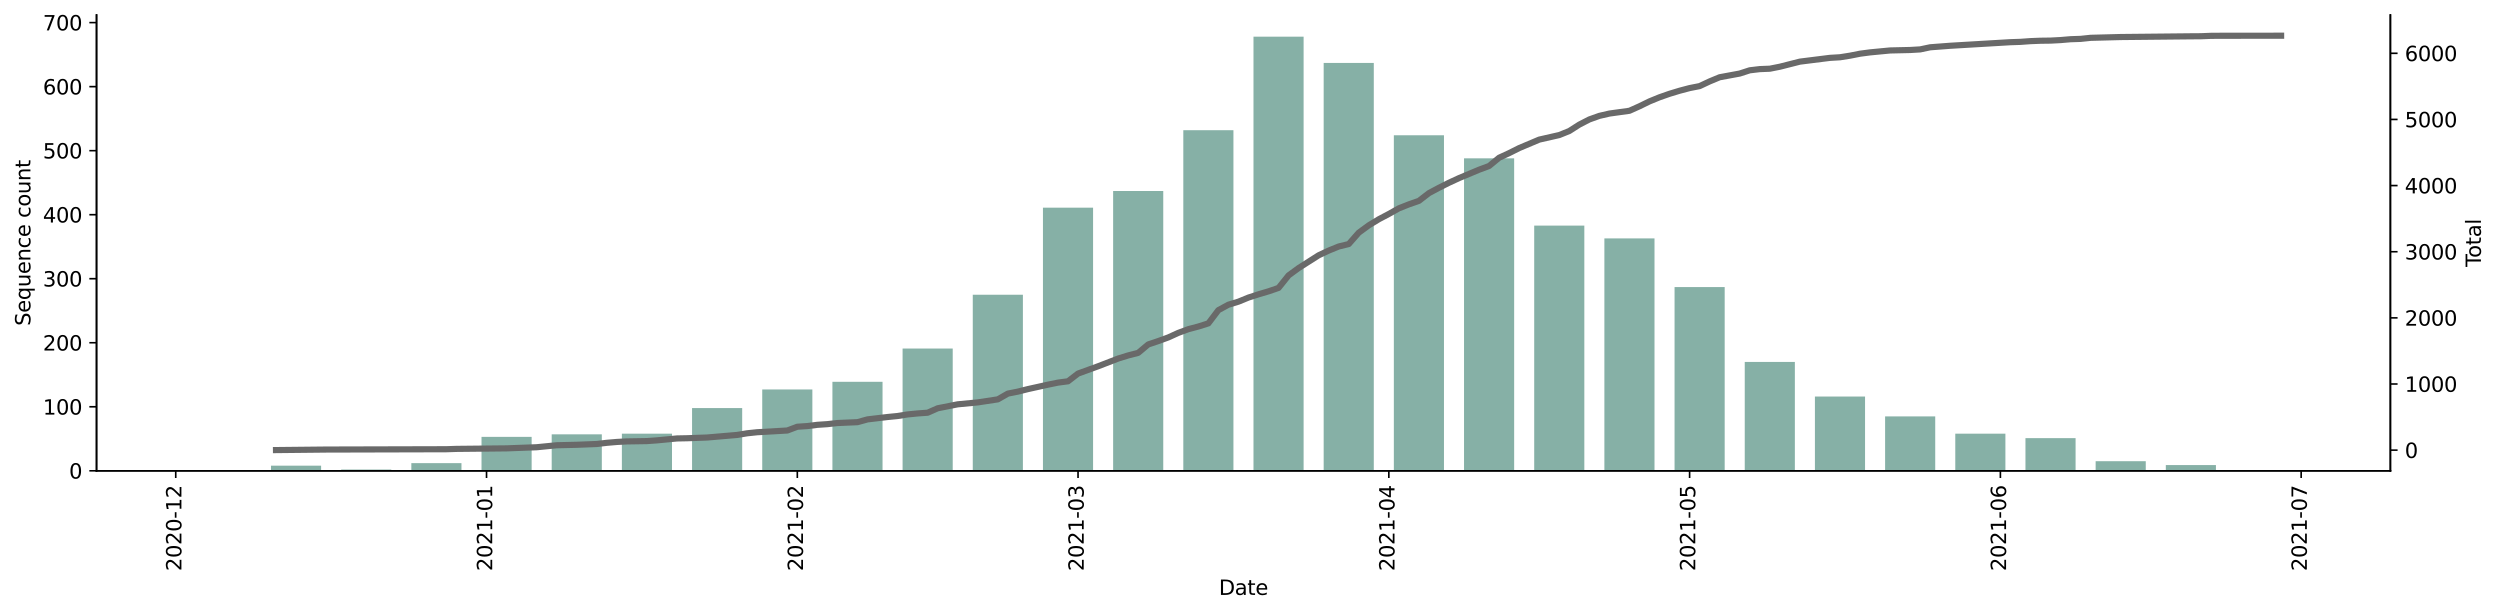 <?xml version="1.0" encoding="utf-8" standalone="no"?>
<!DOCTYPE svg PUBLIC "-//W3C//DTD SVG 1.1//EN"
  "http://www.w3.org/Graphics/SVG/1.1/DTD/svg11.dtd">
<svg height="298.713pt" version="1.1" viewBox="0 0 1216.294 298.713" width="1216.294pt" xmlns="http://www.w3.org/2000/svg" xmlns:xlink="http://www.w3.org/1999/xlink">
 <defs>
  <style type="text/css">*{stroke-linecap:butt;stroke-linejoin:round;}</style>
 </defs>
 <g id="figure_1">
  <g id="patch_1">
   <path d="M 0 298.713 
L 1216.294 298.713 
L 1216.294 0 
L 0 0 
z
" style="fill:#ffffff;"/>
  </g>
  <g id="axes_1">
   <g id="patch_2">
    <path d="M 46.966 229.052 
L 1162.966 229.052 
L 1162.966 7.292 
L 46.966 7.292 
z
" style="fill:#ffffff;"/>
   </g>
   <g id="patch_3">
    <path clip-path="url(#pf25e39a9c9)" d="M 97.693 229.052 
L 122.081 229.052 
L 122.081 228.741 
L 97.693 228.741 
z
" style="fill:#86b0a6;"/>
   </g>
   <g id="patch_4">
    <path clip-path="url(#pf25e39a9c9)" d="M 131.836 229.052 
L 156.224 229.052 
L 156.224 226.56 
L 131.836 226.56 
z
" style="fill:#86b0a6;"/>
   </g>
   <g id="patch_5">
    <path clip-path="url(#pf25e39a9c9)" d="M 165.98 229.052 
L 190.368 229.052 
L 190.368 228.429 
L 165.98 228.429 
z
" style="fill:#86b0a6;"/>
   </g>
   <g id="patch_6">
    <path clip-path="url(#pf25e39a9c9)" d="M 200.123 229.052 
L 224.511 229.052 
L 224.511 225.314 
L 200.123 225.314 
z
" style="fill:#86b0a6;"/>
   </g>
   <g id="patch_7">
    <path clip-path="url(#pf25e39a9c9)" d="M 234.266 229.052 
L 258.654 229.052 
L 258.654 212.543 
L 234.266 212.543 
z
" style="fill:#86b0a6;"/>
   </g>
   <g id="patch_8">
    <path clip-path="url(#pf25e39a9c9)" d="M 268.41 229.052 
L 292.798 229.052 
L 292.798 211.297 
L 268.41 211.297 
z
" style="fill:#86b0a6;"/>
   </g>
   <g id="patch_9">
    <path clip-path="url(#pf25e39a9c9)" d="M 302.553 229.052 
L 326.941 229.052 
L 326.941 210.985 
L 302.553 210.985 
z
" style="fill:#86b0a6;"/>
   </g>
   <g id="patch_10">
    <path clip-path="url(#pf25e39a9c9)" d="M 336.696 229.052 
L 361.085 229.052 
L 361.085 198.525 
L 336.696 198.525 
z
" style="fill:#86b0a6;"/>
   </g>
   <g id="patch_11">
    <path clip-path="url(#pf25e39a9c9)" d="M 370.84 229.052 
L 395.228 229.052 
L 395.228 189.491 
L 370.84 189.491 
z
" style="fill:#86b0a6;"/>
   </g>
   <g id="patch_12">
    <path clip-path="url(#pf25e39a9c9)" d="M 404.983 229.052 
L 429.371 229.052 
L 429.371 185.753 
L 404.983 185.753 
z
" style="fill:#86b0a6;"/>
   </g>
   <g id="patch_13">
    <path clip-path="url(#pf25e39a9c9)" d="M 439.126 229.052 
L 463.515 229.052 
L 463.515 169.555 
L 439.126 169.555 
z
" style="fill:#86b0a6;"/>
   </g>
   <g id="patch_14">
    <path clip-path="url(#pf25e39a9c9)" d="M 473.27 229.052 
L 497.658 229.052 
L 497.658 143.389 
L 473.27 143.389 
z
" style="fill:#86b0a6;"/>
   </g>
   <g id="patch_15">
    <path clip-path="url(#pf25e39a9c9)" d="M 507.413 229.052 
L 531.801 229.052 
L 531.801 101.024 
L 507.413 101.024 
z
" style="fill:#86b0a6;"/>
   </g>
   <g id="patch_16">
    <path clip-path="url(#pf25e39a9c9)" d="M 541.557 229.052 
L 565.945 229.052 
L 565.945 92.925 
L 541.557 92.925 
z
" style="fill:#86b0a6;"/>
   </g>
   <g id="patch_17">
    <path clip-path="url(#pf25e39a9c9)" d="M 575.7 229.052 
L 600.088 229.052 
L 600.088 63.332 
L 575.7 63.332 
z
" style="fill:#86b0a6;"/>
   </g>
   <g id="patch_18">
    <path clip-path="url(#pf25e39a9c9)" d="M 609.843 229.052 
L 634.231 229.052 
L 634.231 17.852 
L 609.843 17.852 
z
" style="fill:#86b0a6;"/>
   </g>
   <g id="patch_19">
    <path clip-path="url(#pf25e39a9c9)" d="M 643.987 229.052 
L 668.375 229.052 
L 668.375 30.624 
L 643.987 30.624 
z
" style="fill:#86b0a6;"/>
   </g>
   <g id="patch_20">
    <path clip-path="url(#pf25e39a9c9)" d="M 678.13 229.052 
L 702.518 229.052 
L 702.518 65.824 
L 678.13 65.824 
z
" style="fill:#86b0a6;"/>
   </g>
   <g id="patch_21">
    <path clip-path="url(#pf25e39a9c9)" d="M 712.273 229.052 
L 736.661 229.052 
L 736.661 77.038 
L 712.273 77.038 
z
" style="fill:#86b0a6;"/>
   </g>
   <g id="patch_22">
    <path clip-path="url(#pf25e39a9c9)" d="M 746.417 229.052 
L 770.805 229.052 
L 770.805 109.746 
L 746.417 109.746 
z
" style="fill:#86b0a6;"/>
   </g>
   <g id="patch_23">
    <path clip-path="url(#pf25e39a9c9)" d="M 780.56 229.052 
L 804.948 229.052 
L 804.948 115.976 
L 780.56 115.976 
z
" style="fill:#86b0a6;"/>
   </g>
   <g id="patch_24">
    <path clip-path="url(#pf25e39a9c9)" d="M 814.703 229.052 
L 839.091 229.052 
L 839.091 139.651 
L 814.703 139.651 
z
" style="fill:#86b0a6;"/>
   </g>
   <g id="patch_25">
    <path clip-path="url(#pf25e39a9c9)" d="M 848.847 229.052 
L 873.235 229.052 
L 873.235 176.097 
L 848.847 176.097 
z
" style="fill:#86b0a6;"/>
   </g>
   <g id="patch_26">
    <path clip-path="url(#pf25e39a9c9)" d="M 882.99 229.052 
L 907.378 229.052 
L 907.378 192.918 
L 882.99 192.918 
z
" style="fill:#86b0a6;"/>
   </g>
   <g id="patch_27">
    <path clip-path="url(#pf25e39a9c9)" d="M 917.133 229.052 
L 941.522 229.052 
L 941.522 202.574 
L 917.133 202.574 
z
" style="fill:#86b0a6;"/>
   </g>
   <g id="patch_28">
    <path clip-path="url(#pf25e39a9c9)" d="M 951.277 229.052 
L 975.665 229.052 
L 975.665 210.985 
L 951.277 210.985 
z
" style="fill:#86b0a6;"/>
   </g>
   <g id="patch_29">
    <path clip-path="url(#pf25e39a9c9)" d="M 985.42 229.052 
L 1009.808 229.052 
L 1009.808 213.166 
L 985.42 213.166 
z
" style="fill:#86b0a6;"/>
   </g>
   <g id="patch_30">
    <path clip-path="url(#pf25e39a9c9)" d="M 1019.564 229.052 
L 1043.952 229.052 
L 1043.952 224.38 
L 1019.564 224.38 
z
" style="fill:#86b0a6;"/>
   </g>
   <g id="patch_31">
    <path clip-path="url(#pf25e39a9c9)" d="M 1053.707 229.052 
L 1078.095 229.052 
L 1078.095 226.249 
L 1053.707 226.249 
z
" style="fill:#86b0a6;"/>
   </g>
   <g id="patch_32">
    <path clip-path="url(#pf25e39a9c9)" d="M 1087.85 229.052 
L 1112.238 229.052 
L 1112.238 228.741 
L 1087.85 228.741 
z
" style="fill:#86b0a6;"/>
   </g>
   <g id="matplotlib.axis_1">
    <g id="xtick_1">
     <g id="line2d_1">
      <defs>
       <path d="M 0 0 
L 0 3.5 
" id="mf240aa208d" style="stroke:#000000;stroke-width:0.8;"/>
      </defs>
      <g>
       <use style="stroke:#000000;stroke-width:0.8;" x="85.499" xlink:href="#mf240aa208d" y="229.052"/>
      </g>
     </g>
     <g id="text_1">
      <!-- 2020-12 -->
      <g transform="translate(88.258 277.835)rotate(-90)scale(0.1 -0.1)">
       <defs>
        <path d="M 1228 531 
L 3431 531 
L 3431 0 
L 469 0 
L 469 531 
Q 828 903 1448 1529 
Q 2069 2156 2228 2338 
Q 2531 2678 2651 2914 
Q 2772 3150 2772 3378 
Q 2772 3750 2511 3984 
Q 2250 4219 1831 4219 
Q 1534 4219 1204 4116 
Q 875 4013 500 3803 
L 500 4441 
Q 881 4594 1212 4672 
Q 1544 4750 1819 4750 
Q 2544 4750 2975 4387 
Q 3406 4025 3406 3419 
Q 3406 3131 3298 2873 
Q 3191 2616 2906 2266 
Q 2828 2175 2409 1742 
Q 1991 1309 1228 531 
z
" id="DejaVuSans-32" transform="scale(0.016)"/>
        <path d="M 2034 4250 
Q 1547 4250 1301 3770 
Q 1056 3291 1056 2328 
Q 1056 1369 1301 889 
Q 1547 409 2034 409 
Q 2525 409 2770 889 
Q 3016 1369 3016 2328 
Q 3016 3291 2770 3770 
Q 2525 4250 2034 4250 
z
M 2034 4750 
Q 2819 4750 3233 4129 
Q 3647 3509 3647 2328 
Q 3647 1150 3233 529 
Q 2819 -91 2034 -91 
Q 1250 -91 836 529 
Q 422 1150 422 2328 
Q 422 3509 836 4129 
Q 1250 4750 2034 4750 
z
" id="DejaVuSans-30" transform="scale(0.016)"/>
        <path d="M 313 2009 
L 1997 2009 
L 1997 1497 
L 313 1497 
L 313 2009 
z
" id="DejaVuSans-2d" transform="scale(0.016)"/>
        <path d="M 794 531 
L 1825 531 
L 1825 4091 
L 703 3866 
L 703 4441 
L 1819 4666 
L 2450 4666 
L 2450 531 
L 3481 531 
L 3481 0 
L 794 0 
L 794 531 
z
" id="DejaVuSans-31" transform="scale(0.016)"/>
       </defs>
       <use xlink:href="#DejaVuSans-32"/>
       <use x="63.623" xlink:href="#DejaVuSans-30"/>
       <use x="127.246" xlink:href="#DejaVuSans-32"/>
       <use x="190.869" xlink:href="#DejaVuSans-30"/>
       <use x="254.492" xlink:href="#DejaVuSans-2d"/>
       <use x="290.576" xlink:href="#DejaVuSans-31"/>
       <use x="354.199" xlink:href="#DejaVuSans-32"/>
      </g>
     </g>
    </g>
    <g id="xtick_2">
     <g id="line2d_2">
      <g>
       <use style="stroke:#000000;stroke-width:0.8;" x="236.705" xlink:href="#mf240aa208d" y="229.052"/>
      </g>
     </g>
     <g id="text_2">
      <!-- 2021-01 -->
      <g transform="translate(239.465 277.835)rotate(-90)scale(0.1 -0.1)">
       <use xlink:href="#DejaVuSans-32"/>
       <use x="63.623" xlink:href="#DejaVuSans-30"/>
       <use x="127.246" xlink:href="#DejaVuSans-32"/>
       <use x="190.869" xlink:href="#DejaVuSans-31"/>
       <use x="254.492" xlink:href="#DejaVuSans-2d"/>
       <use x="290.576" xlink:href="#DejaVuSans-30"/>
       <use x="354.199" xlink:href="#DejaVuSans-31"/>
      </g>
     </g>
    </g>
    <g id="xtick_3">
     <g id="line2d_3">
      <g>
       <use style="stroke:#000000;stroke-width:0.8;" x="387.911" xlink:href="#mf240aa208d" y="229.052"/>
      </g>
     </g>
     <g id="text_3">
      <!-- 2021-02 -->
      <g transform="translate(390.671 277.835)rotate(-90)scale(0.1 -0.1)">
       <use xlink:href="#DejaVuSans-32"/>
       <use x="63.623" xlink:href="#DejaVuSans-30"/>
       <use x="127.246" xlink:href="#DejaVuSans-32"/>
       <use x="190.869" xlink:href="#DejaVuSans-31"/>
       <use x="254.492" xlink:href="#DejaVuSans-2d"/>
       <use x="290.576" xlink:href="#DejaVuSans-30"/>
       <use x="354.199" xlink:href="#DejaVuSans-32"/>
      </g>
     </g>
    </g>
    <g id="xtick_4">
     <g id="line2d_4">
      <g>
       <use style="stroke:#000000;stroke-width:0.8;" x="524.485" xlink:href="#mf240aa208d" y="229.052"/>
      </g>
     </g>
     <g id="text_4">
      <!-- 2021-03 -->
      <g transform="translate(527.244 277.835)rotate(-90)scale(0.1 -0.1)">
       <defs>
        <path d="M 2597 2516 
Q 3050 2419 3304 2112 
Q 3559 1806 3559 1356 
Q 3559 666 3084 287 
Q 2609 -91 1734 -91 
Q 1441 -91 1130 -33 
Q 819 25 488 141 
L 488 750 
Q 750 597 1062 519 
Q 1375 441 1716 441 
Q 2309 441 2620 675 
Q 2931 909 2931 1356 
Q 2931 1769 2642 2001 
Q 2353 2234 1838 2234 
L 1294 2234 
L 1294 2753 
L 1863 2753 
Q 2328 2753 2575 2939 
Q 2822 3125 2822 3475 
Q 2822 3834 2567 4026 
Q 2313 4219 1838 4219 
Q 1578 4219 1281 4162 
Q 984 4106 628 3988 
L 628 4550 
Q 988 4650 1302 4700 
Q 1616 4750 1894 4750 
Q 2613 4750 3031 4423 
Q 3450 4097 3450 3541 
Q 3450 3153 3228 2886 
Q 3006 2619 2597 2516 
z
" id="DejaVuSans-33" transform="scale(0.016)"/>
       </defs>
       <use xlink:href="#DejaVuSans-32"/>
       <use x="63.623" xlink:href="#DejaVuSans-30"/>
       <use x="127.246" xlink:href="#DejaVuSans-32"/>
       <use x="190.869" xlink:href="#DejaVuSans-31"/>
       <use x="254.492" xlink:href="#DejaVuSans-2d"/>
       <use x="290.576" xlink:href="#DejaVuSans-30"/>
       <use x="354.199" xlink:href="#DejaVuSans-33"/>
      </g>
     </g>
    </g>
    <g id="xtick_5">
     <g id="line2d_5">
      <g>
       <use style="stroke:#000000;stroke-width:0.8;" x="675.691" xlink:href="#mf240aa208d" y="229.052"/>
      </g>
     </g>
     <g id="text_5">
      <!-- 2021-04 -->
      <g transform="translate(678.451 277.835)rotate(-90)scale(0.1 -0.1)">
       <defs>
        <path d="M 2419 4116 
L 825 1625 
L 2419 1625 
L 2419 4116 
z
M 2253 4666 
L 3047 4666 
L 3047 1625 
L 3713 1625 
L 3713 1100 
L 3047 1100 
L 3047 0 
L 2419 0 
L 2419 1100 
L 313 1100 
L 313 1709 
L 2253 4666 
z
" id="DejaVuSans-34" transform="scale(0.016)"/>
       </defs>
       <use xlink:href="#DejaVuSans-32"/>
       <use x="63.623" xlink:href="#DejaVuSans-30"/>
       <use x="127.246" xlink:href="#DejaVuSans-32"/>
       <use x="190.869" xlink:href="#DejaVuSans-31"/>
       <use x="254.492" xlink:href="#DejaVuSans-2d"/>
       <use x="290.576" xlink:href="#DejaVuSans-30"/>
       <use x="354.199" xlink:href="#DejaVuSans-34"/>
      </g>
     </g>
    </g>
    <g id="xtick_6">
     <g id="line2d_6">
      <g>
       <use style="stroke:#000000;stroke-width:0.8;" x="822.02" xlink:href="#mf240aa208d" y="229.052"/>
      </g>
     </g>
     <g id="text_6">
      <!-- 2021-05 -->
      <g transform="translate(824.779 277.835)rotate(-90)scale(0.1 -0.1)">
       <defs>
        <path d="M 691 4666 
L 3169 4666 
L 3169 4134 
L 1269 4134 
L 1269 2991 
Q 1406 3038 1543 3061 
Q 1681 3084 1819 3084 
Q 2600 3084 3056 2656 
Q 3513 2228 3513 1497 
Q 3513 744 3044 326 
Q 2575 -91 1722 -91 
Q 1428 -91 1123 -41 
Q 819 9 494 109 
L 494 744 
Q 775 591 1075 516 
Q 1375 441 1709 441 
Q 2250 441 2565 725 
Q 2881 1009 2881 1497 
Q 2881 1984 2565 2268 
Q 2250 2553 1709 2553 
Q 1456 2553 1204 2497 
Q 953 2441 691 2322 
L 691 4666 
z
" id="DejaVuSans-35" transform="scale(0.016)"/>
       </defs>
       <use xlink:href="#DejaVuSans-32"/>
       <use x="63.623" xlink:href="#DejaVuSans-30"/>
       <use x="127.246" xlink:href="#DejaVuSans-32"/>
       <use x="190.869" xlink:href="#DejaVuSans-31"/>
       <use x="254.492" xlink:href="#DejaVuSans-2d"/>
       <use x="290.576" xlink:href="#DejaVuSans-30"/>
       <use x="354.199" xlink:href="#DejaVuSans-35"/>
      </g>
     </g>
    </g>
    <g id="xtick_7">
     <g id="line2d_7">
      <g>
       <use style="stroke:#000000;stroke-width:0.8;" x="973.226" xlink:href="#mf240aa208d" y="229.052"/>
      </g>
     </g>
     <g id="text_7">
      <!-- 2021-06 -->
      <g transform="translate(975.985 277.835)rotate(-90)scale(0.1 -0.1)">
       <defs>
        <path d="M 2113 2584 
Q 1688 2584 1439 2293 
Q 1191 2003 1191 1497 
Q 1191 994 1439 701 
Q 1688 409 2113 409 
Q 2538 409 2786 701 
Q 3034 994 3034 1497 
Q 3034 2003 2786 2293 
Q 2538 2584 2113 2584 
z
M 3366 4563 
L 3366 3988 
Q 3128 4100 2886 4159 
Q 2644 4219 2406 4219 
Q 1781 4219 1451 3797 
Q 1122 3375 1075 2522 
Q 1259 2794 1537 2939 
Q 1816 3084 2150 3084 
Q 2853 3084 3261 2657 
Q 3669 2231 3669 1497 
Q 3669 778 3244 343 
Q 2819 -91 2113 -91 
Q 1303 -91 875 529 
Q 447 1150 447 2328 
Q 447 3434 972 4092 
Q 1497 4750 2381 4750 
Q 2619 4750 2861 4703 
Q 3103 4656 3366 4563 
z
" id="DejaVuSans-36" transform="scale(0.016)"/>
       </defs>
       <use xlink:href="#DejaVuSans-32"/>
       <use x="63.623" xlink:href="#DejaVuSans-30"/>
       <use x="127.246" xlink:href="#DejaVuSans-32"/>
       <use x="190.869" xlink:href="#DejaVuSans-31"/>
       <use x="254.492" xlink:href="#DejaVuSans-2d"/>
       <use x="290.576" xlink:href="#DejaVuSans-30"/>
       <use x="354.199" xlink:href="#DejaVuSans-36"/>
      </g>
     </g>
    </g>
    <g id="xtick_8">
     <g id="line2d_8">
      <g>
       <use style="stroke:#000000;stroke-width:0.8;" x="1119.555" xlink:href="#mf240aa208d" y="229.052"/>
      </g>
     </g>
     <g id="text_8">
      <!-- 2021-07 -->
      <g transform="translate(1122.314 277.835)rotate(-90)scale(0.1 -0.1)">
       <defs>
        <path d="M 525 4666 
L 3525 4666 
L 3525 4397 
L 1831 0 
L 1172 0 
L 2766 4134 
L 525 4134 
L 525 4666 
z
" id="DejaVuSans-37" transform="scale(0.016)"/>
       </defs>
       <use xlink:href="#DejaVuSans-32"/>
       <use x="63.623" xlink:href="#DejaVuSans-30"/>
       <use x="127.246" xlink:href="#DejaVuSans-32"/>
       <use x="190.869" xlink:href="#DejaVuSans-31"/>
       <use x="254.492" xlink:href="#DejaVuSans-2d"/>
       <use x="290.576" xlink:href="#DejaVuSans-30"/>
       <use x="354.199" xlink:href="#DejaVuSans-37"/>
      </g>
     </g>
    </g>
    <g id="text_9">
     <!-- Date -->
     <g transform="translate(593.015 289.434)scale(0.1 -0.1)">
      <defs>
       <path d="M 1259 4147 
L 1259 519 
L 2022 519 
Q 2988 519 3436 956 
Q 3884 1394 3884 2338 
Q 3884 3275 3436 3711 
Q 2988 4147 2022 4147 
L 1259 4147 
z
M 628 4666 
L 1925 4666 
Q 3281 4666 3915 4102 
Q 4550 3538 4550 2338 
Q 4550 1131 3912 565 
Q 3275 0 1925 0 
L 628 0 
L 628 4666 
z
" id="DejaVuSans-44" transform="scale(0.016)"/>
       <path d="M 2194 1759 
Q 1497 1759 1228 1600 
Q 959 1441 959 1056 
Q 959 750 1161 570 
Q 1363 391 1709 391 
Q 2188 391 2477 730 
Q 2766 1069 2766 1631 
L 2766 1759 
L 2194 1759 
z
M 3341 1997 
L 3341 0 
L 2766 0 
L 2766 531 
Q 2569 213 2275 61 
Q 1981 -91 1556 -91 
Q 1019 -91 701 211 
Q 384 513 384 1019 
Q 384 1609 779 1909 
Q 1175 2209 1959 2209 
L 2766 2209 
L 2766 2266 
Q 2766 2663 2505 2880 
Q 2244 3097 1772 3097 
Q 1472 3097 1187 3025 
Q 903 2953 641 2809 
L 641 3341 
Q 956 3463 1253 3523 
Q 1550 3584 1831 3584 
Q 2591 3584 2966 3190 
Q 3341 2797 3341 1997 
z
" id="DejaVuSans-61" transform="scale(0.016)"/>
       <path d="M 1172 4494 
L 1172 3500 
L 2356 3500 
L 2356 3053 
L 1172 3053 
L 1172 1153 
Q 1172 725 1289 603 
Q 1406 481 1766 481 
L 2356 481 
L 2356 0 
L 1766 0 
Q 1100 0 847 248 
Q 594 497 594 1153 
L 594 3053 
L 172 3053 
L 172 3500 
L 594 3500 
L 594 4494 
L 1172 4494 
z
" id="DejaVuSans-74" transform="scale(0.016)"/>
       <path d="M 3597 1894 
L 3597 1613 
L 953 1613 
Q 991 1019 1311 708 
Q 1631 397 2203 397 
Q 2534 397 2845 478 
Q 3156 559 3463 722 
L 3463 178 
Q 3153 47 2828 -22 
Q 2503 -91 2169 -91 
Q 1331 -91 842 396 
Q 353 884 353 1716 
Q 353 2575 817 3079 
Q 1281 3584 2069 3584 
Q 2775 3584 3186 3129 
Q 3597 2675 3597 1894 
z
M 3022 2063 
Q 3016 2534 2758 2815 
Q 2500 3097 2075 3097 
Q 1594 3097 1305 2825 
Q 1016 2553 972 2059 
L 3022 2063 
z
" id="DejaVuSans-65" transform="scale(0.016)"/>
      </defs>
      <use xlink:href="#DejaVuSans-44"/>
      <use x="77.002" xlink:href="#DejaVuSans-61"/>
      <use x="138.281" xlink:href="#DejaVuSans-74"/>
      <use x="177.49" xlink:href="#DejaVuSans-65"/>
     </g>
    </g>
   </g>
   <g id="matplotlib.axis_2">
    <g id="ytick_1">
     <g id="line2d_9">
      <defs>
       <path d="M 0 0 
L -3.5 0 
" id="m82b521b981" style="stroke:#000000;stroke-width:0.8;"/>
      </defs>
      <g>
       <use style="stroke:#000000;stroke-width:0.8;" x="46.966" xlink:href="#m82b521b981" y="229.052"/>
      </g>
     </g>
     <g id="text_10">
      <!-- 0 -->
      <g transform="translate(33.603 232.852)scale(0.1 -0.1)">
       <use xlink:href="#DejaVuSans-30"/>
      </g>
     </g>
    </g>
    <g id="ytick_2">
     <g id="line2d_10">
      <g>
       <use style="stroke:#000000;stroke-width:0.8;" x="46.966" xlink:href="#m82b521b981" y="197.902"/>
      </g>
     </g>
     <g id="text_11">
      <!-- 100 -->
      <g transform="translate(20.878 201.701)scale(0.1 -0.1)">
       <use xlink:href="#DejaVuSans-31"/>
       <use x="63.623" xlink:href="#DejaVuSans-30"/>
       <use x="127.246" xlink:href="#DejaVuSans-30"/>
      </g>
     </g>
    </g>
    <g id="ytick_3">
     <g id="line2d_11">
      <g>
       <use style="stroke:#000000;stroke-width:0.8;" x="46.966" xlink:href="#m82b521b981" y="166.751"/>
      </g>
     </g>
     <g id="text_12">
      <!-- 200 -->
      <g transform="translate(20.878 170.551)scale(0.1 -0.1)">
       <use xlink:href="#DejaVuSans-32"/>
       <use x="63.623" xlink:href="#DejaVuSans-30"/>
       <use x="127.246" xlink:href="#DejaVuSans-30"/>
      </g>
     </g>
    </g>
    <g id="ytick_4">
     <g id="line2d_12">
      <g>
       <use style="stroke:#000000;stroke-width:0.8;" x="46.966" xlink:href="#m82b521b981" y="135.601"/>
      </g>
     </g>
     <g id="text_13">
      <!-- 300 -->
      <g transform="translate(20.878 139.4)scale(0.1 -0.1)">
       <use xlink:href="#DejaVuSans-33"/>
       <use x="63.623" xlink:href="#DejaVuSans-30"/>
       <use x="127.246" xlink:href="#DejaVuSans-30"/>
      </g>
     </g>
    </g>
    <g id="ytick_5">
     <g id="line2d_13">
      <g>
       <use style="stroke:#000000;stroke-width:0.8;" x="46.966" xlink:href="#m82b521b981" y="104.451"/>
      </g>
     </g>
     <g id="text_14">
      <!-- 400 -->
      <g transform="translate(20.878 108.25)scale(0.1 -0.1)">
       <use xlink:href="#DejaVuSans-34"/>
       <use x="63.623" xlink:href="#DejaVuSans-30"/>
       <use x="127.246" xlink:href="#DejaVuSans-30"/>
      </g>
     </g>
    </g>
    <g id="ytick_6">
     <g id="line2d_14">
      <g>
       <use style="stroke:#000000;stroke-width:0.8;" x="46.966" xlink:href="#m82b521b981" y="73.3"/>
      </g>
     </g>
     <g id="text_15">
      <!-- 500 -->
      <g transform="translate(20.878 77.099)scale(0.1 -0.1)">
       <use xlink:href="#DejaVuSans-35"/>
       <use x="63.623" xlink:href="#DejaVuSans-30"/>
       <use x="127.246" xlink:href="#DejaVuSans-30"/>
      </g>
     </g>
    </g>
    <g id="ytick_7">
     <g id="line2d_15">
      <g>
       <use style="stroke:#000000;stroke-width:0.8;" x="46.966" xlink:href="#m82b521b981" y="42.15"/>
      </g>
     </g>
     <g id="text_16">
      <!-- 600 -->
      <g transform="translate(20.878 45.949)scale(0.1 -0.1)">
       <use xlink:href="#DejaVuSans-36"/>
       <use x="63.623" xlink:href="#DejaVuSans-30"/>
       <use x="127.246" xlink:href="#DejaVuSans-30"/>
      </g>
     </g>
    </g>
    <g id="ytick_8">
     <g id="line2d_16">
      <g>
       <use style="stroke:#000000;stroke-width:0.8;" x="46.966" xlink:href="#m82b521b981" y="10.999"/>
      </g>
     </g>
     <g id="text_17">
      <!-- 700 -->
      <g transform="translate(20.878 14.798)scale(0.1 -0.1)">
       <use xlink:href="#DejaVuSans-37"/>
       <use x="63.623" xlink:href="#DejaVuSans-30"/>
       <use x="127.246" xlink:href="#DejaVuSans-30"/>
      </g>
     </g>
    </g>
    <g id="text_18">
     <!-- Sequence count -->
     <g transform="translate(14.798 158.532)rotate(-90)scale(0.1 -0.1)">
      <defs>
       <path d="M 3425 4513 
L 3425 3897 
Q 3066 4069 2747 4153 
Q 2428 4238 2131 4238 
Q 1616 4238 1336 4038 
Q 1056 3838 1056 3469 
Q 1056 3159 1242 3001 
Q 1428 2844 1947 2747 
L 2328 2669 
Q 3034 2534 3370 2195 
Q 3706 1856 3706 1288 
Q 3706 609 3251 259 
Q 2797 -91 1919 -91 
Q 1588 -91 1214 -16 
Q 841 59 441 206 
L 441 856 
Q 825 641 1194 531 
Q 1563 422 1919 422 
Q 2459 422 2753 634 
Q 3047 847 3047 1241 
Q 3047 1584 2836 1778 
Q 2625 1972 2144 2069 
L 1759 2144 
Q 1053 2284 737 2584 
Q 422 2884 422 3419 
Q 422 4038 858 4394 
Q 1294 4750 2059 4750 
Q 2388 4750 2728 4690 
Q 3069 4631 3425 4513 
z
" id="DejaVuSans-53" transform="scale(0.016)"/>
       <path d="M 947 1747 
Q 947 1113 1208 752 
Q 1469 391 1925 391 
Q 2381 391 2643 752 
Q 2906 1113 2906 1747 
Q 2906 2381 2643 2742 
Q 2381 3103 1925 3103 
Q 1469 3103 1208 2742 
Q 947 2381 947 1747 
z
M 2906 525 
Q 2725 213 2448 61 
Q 2172 -91 1784 -91 
Q 1150 -91 751 415 
Q 353 922 353 1747 
Q 353 2572 751 3078 
Q 1150 3584 1784 3584 
Q 2172 3584 2448 3432 
Q 2725 3281 2906 2969 
L 2906 3500 
L 3481 3500 
L 3481 -1331 
L 2906 -1331 
L 2906 525 
z
" id="DejaVuSans-71" transform="scale(0.016)"/>
       <path d="M 544 1381 
L 544 3500 
L 1119 3500 
L 1119 1403 
Q 1119 906 1312 657 
Q 1506 409 1894 409 
Q 2359 409 2629 706 
Q 2900 1003 2900 1516 
L 2900 3500 
L 3475 3500 
L 3475 0 
L 2900 0 
L 2900 538 
Q 2691 219 2414 64 
Q 2138 -91 1772 -91 
Q 1169 -91 856 284 
Q 544 659 544 1381 
z
M 1991 3584 
L 1991 3584 
z
" id="DejaVuSans-75" transform="scale(0.016)"/>
       <path d="M 3513 2113 
L 3513 0 
L 2938 0 
L 2938 2094 
Q 2938 2591 2744 2837 
Q 2550 3084 2163 3084 
Q 1697 3084 1428 2787 
Q 1159 2491 1159 1978 
L 1159 0 
L 581 0 
L 581 3500 
L 1159 3500 
L 1159 2956 
Q 1366 3272 1645 3428 
Q 1925 3584 2291 3584 
Q 2894 3584 3203 3211 
Q 3513 2838 3513 2113 
z
" id="DejaVuSans-6e" transform="scale(0.016)"/>
       <path d="M 3122 3366 
L 3122 2828 
Q 2878 2963 2633 3030 
Q 2388 3097 2138 3097 
Q 1578 3097 1268 2742 
Q 959 2388 959 1747 
Q 959 1106 1268 751 
Q 1578 397 2138 397 
Q 2388 397 2633 464 
Q 2878 531 3122 666 
L 3122 134 
Q 2881 22 2623 -34 
Q 2366 -91 2075 -91 
Q 1284 -91 818 406 
Q 353 903 353 1747 
Q 353 2603 823 3093 
Q 1294 3584 2113 3584 
Q 2378 3584 2631 3529 
Q 2884 3475 3122 3366 
z
" id="DejaVuSans-63" transform="scale(0.016)"/>
       <path id="DejaVuSans-20" transform="scale(0.016)"/>
       <path d="M 1959 3097 
Q 1497 3097 1228 2736 
Q 959 2375 959 1747 
Q 959 1119 1226 758 
Q 1494 397 1959 397 
Q 2419 397 2687 759 
Q 2956 1122 2956 1747 
Q 2956 2369 2687 2733 
Q 2419 3097 1959 3097 
z
M 1959 3584 
Q 2709 3584 3137 3096 
Q 3566 2609 3566 1747 
Q 3566 888 3137 398 
Q 2709 -91 1959 -91 
Q 1206 -91 779 398 
Q 353 888 353 1747 
Q 353 2609 779 3096 
Q 1206 3584 1959 3584 
z
" id="DejaVuSans-6f" transform="scale(0.016)"/>
      </defs>
      <use xlink:href="#DejaVuSans-53"/>
      <use x="63.477" xlink:href="#DejaVuSans-65"/>
      <use x="125" xlink:href="#DejaVuSans-71"/>
      <use x="188.477" xlink:href="#DejaVuSans-75"/>
      <use x="251.855" xlink:href="#DejaVuSans-65"/>
      <use x="313.379" xlink:href="#DejaVuSans-6e"/>
      <use x="376.758" xlink:href="#DejaVuSans-63"/>
      <use x="431.738" xlink:href="#DejaVuSans-65"/>
      <use x="493.262" xlink:href="#DejaVuSans-20"/>
      <use x="525.049" xlink:href="#DejaVuSans-63"/>
      <use x="580.029" xlink:href="#DejaVuSans-6f"/>
      <use x="641.211" xlink:href="#DejaVuSans-75"/>
      <use x="704.59" xlink:href="#DejaVuSans-6e"/>
      <use x="767.969" xlink:href="#DejaVuSans-74"/>
     </g>
    </g>
   </g>
   <g id="patch_33">
    <path d="M 46.966 229.052 
L 46.966 7.292 
" style="fill:none;stroke:#000000;stroke-linecap:square;stroke-linejoin:miter;stroke-width:0.8;"/>
   </g>
   <g id="patch_34">
    <path d="M 1162.966 229.052 
L 1162.966 7.292 
" style="fill:none;stroke:#000000;stroke-linecap:square;stroke-linejoin:miter;stroke-width:0.8;"/>
   </g>
   <g id="patch_35">
    <path d="M 46.966 229.052 
L 1162.966 229.052 
" style="fill:none;stroke:#000000;stroke-linecap:square;stroke-linejoin:miter;stroke-width:0.8;"/>
   </g>
  </g>
  <g id="axes_2">
   <g id="matplotlib.axis_3">
    <g id="ytick_9">
     <g id="line2d_17">
      <defs>
       <path d="M 0 0 
L 3.5 0 
" id="m231a0453f8" style="stroke:#000000;stroke-width:0.8;"/>
      </defs>
      <g>
       <use style="stroke:#000000;stroke-width:0.8;" x="1162.966" xlink:href="#m231a0453f8" y="219.004"/>
      </g>
     </g>
     <g id="text_19">
      <!-- 0 -->
      <g transform="translate(1169.966 222.804)scale(0.1 -0.1)">
       <use xlink:href="#DejaVuSans-30"/>
      </g>
     </g>
    </g>
    <g id="ytick_10">
     <g id="line2d_18">
      <g>
       <use style="stroke:#000000;stroke-width:0.8;" x="1162.966" xlink:href="#m231a0453f8" y="186.826"/>
      </g>
     </g>
     <g id="text_20">
      <!-- 1000 -->
      <g transform="translate(1169.966 190.625)scale(0.1 -0.1)">
       <use xlink:href="#DejaVuSans-31"/>
       <use x="63.623" xlink:href="#DejaVuSans-30"/>
       <use x="127.246" xlink:href="#DejaVuSans-30"/>
       <use x="190.869" xlink:href="#DejaVuSans-30"/>
      </g>
     </g>
    </g>
    <g id="ytick_11">
     <g id="line2d_19">
      <g>
       <use style="stroke:#000000;stroke-width:0.8;" x="1162.966" xlink:href="#m231a0453f8" y="154.647"/>
      </g>
     </g>
     <g id="text_21">
      <!-- 2000 -->
      <g transform="translate(1169.966 158.446)scale(0.1 -0.1)">
       <use xlink:href="#DejaVuSans-32"/>
       <use x="63.623" xlink:href="#DejaVuSans-30"/>
       <use x="127.246" xlink:href="#DejaVuSans-30"/>
       <use x="190.869" xlink:href="#DejaVuSans-30"/>
      </g>
     </g>
    </g>
    <g id="ytick_12">
     <g id="line2d_20">
      <g>
       <use style="stroke:#000000;stroke-width:0.8;" x="1162.966" xlink:href="#m231a0453f8" y="122.468"/>
      </g>
     </g>
     <g id="text_22">
      <!-- 3000 -->
      <g transform="translate(1169.966 126.267)scale(0.1 -0.1)">
       <use xlink:href="#DejaVuSans-33"/>
       <use x="63.623" xlink:href="#DejaVuSans-30"/>
       <use x="127.246" xlink:href="#DejaVuSans-30"/>
       <use x="190.869" xlink:href="#DejaVuSans-30"/>
      </g>
     </g>
    </g>
    <g id="ytick_13">
     <g id="line2d_21">
      <g>
       <use style="stroke:#000000;stroke-width:0.8;" x="1162.966" xlink:href="#m231a0453f8" y="90.289"/>
      </g>
     </g>
     <g id="text_23">
      <!-- 4000 -->
      <g transform="translate(1169.966 94.089)scale(0.1 -0.1)">
       <use xlink:href="#DejaVuSans-34"/>
       <use x="63.623" xlink:href="#DejaVuSans-30"/>
       <use x="127.246" xlink:href="#DejaVuSans-30"/>
       <use x="190.869" xlink:href="#DejaVuSans-30"/>
      </g>
     </g>
    </g>
    <g id="ytick_14">
     <g id="line2d_22">
      <g>
       <use style="stroke:#000000;stroke-width:0.8;" x="1162.966" xlink:href="#m231a0453f8" y="58.111"/>
      </g>
     </g>
     <g id="text_24">
      <!-- 5000 -->
      <g transform="translate(1169.966 61.91)scale(0.1 -0.1)">
       <use xlink:href="#DejaVuSans-35"/>
       <use x="63.623" xlink:href="#DejaVuSans-30"/>
       <use x="127.246" xlink:href="#DejaVuSans-30"/>
       <use x="190.869" xlink:href="#DejaVuSans-30"/>
      </g>
     </g>
    </g>
    <g id="ytick_15">
     <g id="line2d_23">
      <g>
       <use style="stroke:#000000;stroke-width:0.8;" x="1162.966" xlink:href="#m231a0453f8" y="25.932"/>
      </g>
     </g>
     <g id="text_25">
      <!-- 6000 -->
      <g transform="translate(1169.966 29.731)scale(0.1 -0.1)">
       <use xlink:href="#DejaVuSans-36"/>
       <use x="63.623" xlink:href="#DejaVuSans-30"/>
       <use x="127.246" xlink:href="#DejaVuSans-30"/>
       <use x="190.869" xlink:href="#DejaVuSans-30"/>
      </g>
     </g>
    </g>
    <g id="text_26">
     <!-- Total -->
     <g transform="translate(1207.014 129.849)rotate(-90)scale(0.1 -0.1)">
      <defs>
       <path d="M -19 4666 
L 3928 4666 
L 3928 4134 
L 2272 4134 
L 2272 0 
L 1638 0 
L 1638 4134 
L -19 4134 
L -19 4666 
z
" id="DejaVuSans-54" transform="scale(0.016)"/>
       <path d="M 603 4863 
L 1178 4863 
L 1178 0 
L 603 0 
L 603 4863 
z
" id="DejaVuSans-6c" transform="scale(0.016)"/>
      </defs>
      <use xlink:href="#DejaVuSans-54"/>
      <use x="44.084" xlink:href="#DejaVuSans-6f"/>
      <use x="105.266" xlink:href="#DejaVuSans-74"/>
      <use x="144.475" xlink:href="#DejaVuSans-61"/>
      <use x="205.754" xlink:href="#DejaVuSans-6c"/>
     </g>
    </g>
   </g>
   <g id="line2d_24">
    <path clip-path="url(#pf25e39a9c9)" d="M 134.275 218.972 
L 158.663 218.715 
L 217.195 218.554 
L 222.072 218.393 
L 246.46 218.136 
L 261.093 217.589 
L 270.848 216.623 
L 280.604 216.398 
L 290.359 216.012 
L 295.237 215.433 
L 300.114 215.014 
L 304.992 214.757 
L 314.747 214.596 
L 319.625 214.242 
L 329.38 213.309 
L 334.258 213.212 
L 344.013 212.858 
L 358.646 211.603 
L 363.523 210.799 
L 368.401 210.284 
L 383.034 209.447 
L 387.911 207.613 
L 392.789 207.291 
L 397.667 206.68 
L 402.544 206.358 
L 407.422 205.811 
L 417.177 205.393 
L 422.055 204.041 
L 431.81 202.883 
L 436.688 202.4 
L 441.565 201.628 
L 446.443 201.145 
L 451.321 200.791 
L 456.198 198.635 
L 465.953 196.705 
L 475.709 195.771 
L 485.464 194.291 
L 490.341 191.492 
L 495.219 190.526 
L 500.097 189.303 
L 509.852 187.148 
L 514.73 186.15 
L 519.607 185.506 
L 524.485 181.741 
L 534.24 178.202 
L 543.995 174.437 
L 548.873 172.924 
L 553.751 171.67 
L 558.628 167.583 
L 563.506 165.942 
L 568.383 164.172 
L 573.261 161.952 
L 578.139 160.15 
L 583.016 158.862 
L 587.894 157.318 
L 592.772 150.882 
L 597.649 148.243 
L 602.527 146.763 
L 607.404 144.768 
L 612.282 143.191 
L 617.16 141.743 
L 622.037 140.07 
L 626.915 133.988 
L 631.793 130.416 
L 641.548 124.206 
L 646.425 121.921 
L 651.303 119.926 
L 656.181 118.735 
L 661.058 113.201 
L 665.936 109.629 
L 670.814 106.668 
L 675.691 104.094 
L 680.569 101.359 
L 685.446 99.428 
L 690.324 97.723 
L 695.202 93.958 
L 700.079 91.351 
L 704.957 88.906 
L 709.835 86.653 
L 719.59 82.567 
L 724.467 80.764 
L 729.345 76.742 
L 734.223 74.49 
L 739.1 72.044 
L 748.855 67.925 
L 758.611 65.705 
L 763.488 63.742 
L 768.366 60.621 
L 773.244 58.111 
L 778.121 56.373 
L 782.999 55.247 
L 792.754 53.895 
L 797.632 51.707 
L 802.509 49.326 
L 807.387 47.331 
L 812.265 45.625 
L 817.142 44.145 
L 822.02 42.858 
L 826.897 41.893 
L 831.775 39.608 
L 836.653 37.581 
L 846.408 35.779 
L 851.286 34.202 
L 856.163 33.623 
L 861.041 33.43 
L 865.918 32.464 
L 875.674 29.986 
L 890.307 28.152 
L 895.184 27.863 
L 900.062 27.09 
L 904.939 26.125 
L 909.817 25.481 
L 919.572 24.548 
L 929.328 24.323 
L 934.205 24.033 
L 939.083 23.004 
L 948.838 22.263 
L 978.104 20.526 
L 982.981 20.365 
L 987.859 20.011 
L 992.737 19.818 
L 997.614 19.754 
L 1002.492 19.496 
L 1007.369 19.078 
L 1012.247 18.917 
L 1017.125 18.402 
L 1031.758 18.016 
L 1065.901 17.662 
L 1070.779 17.63 
L 1075.656 17.437 
L 1080.534 17.404 
L 1109.8 17.372 
L 1109.8 17.372 
" style="fill:none;stroke:#696969;stroke-linecap:square;stroke-width:3;"/>
   </g>
   <g id="patch_36">
    <path d="M 46.966 229.052 
L 46.966 7.292 
" style="fill:none;stroke:#000000;stroke-linecap:square;stroke-linejoin:miter;stroke-width:0.8;"/>
   </g>
   <g id="patch_37">
    <path d="M 1162.966 229.052 
L 1162.966 7.292 
" style="fill:none;stroke:#000000;stroke-linecap:square;stroke-linejoin:miter;stroke-width:0.8;"/>
   </g>
   <g id="patch_38">
    <path d="M 46.966 229.052 
L 1162.966 229.052 
" style="fill:none;stroke:#000000;stroke-linecap:square;stroke-linejoin:miter;stroke-width:0.8;"/>
   </g>
  </g>
 </g>
 <defs>
  <clipPath id="pf25e39a9c9">
   <rect height="221.76" width="1116" x="46.966" y="7.292"/>
  </clipPath>
 </defs>
</svg>
